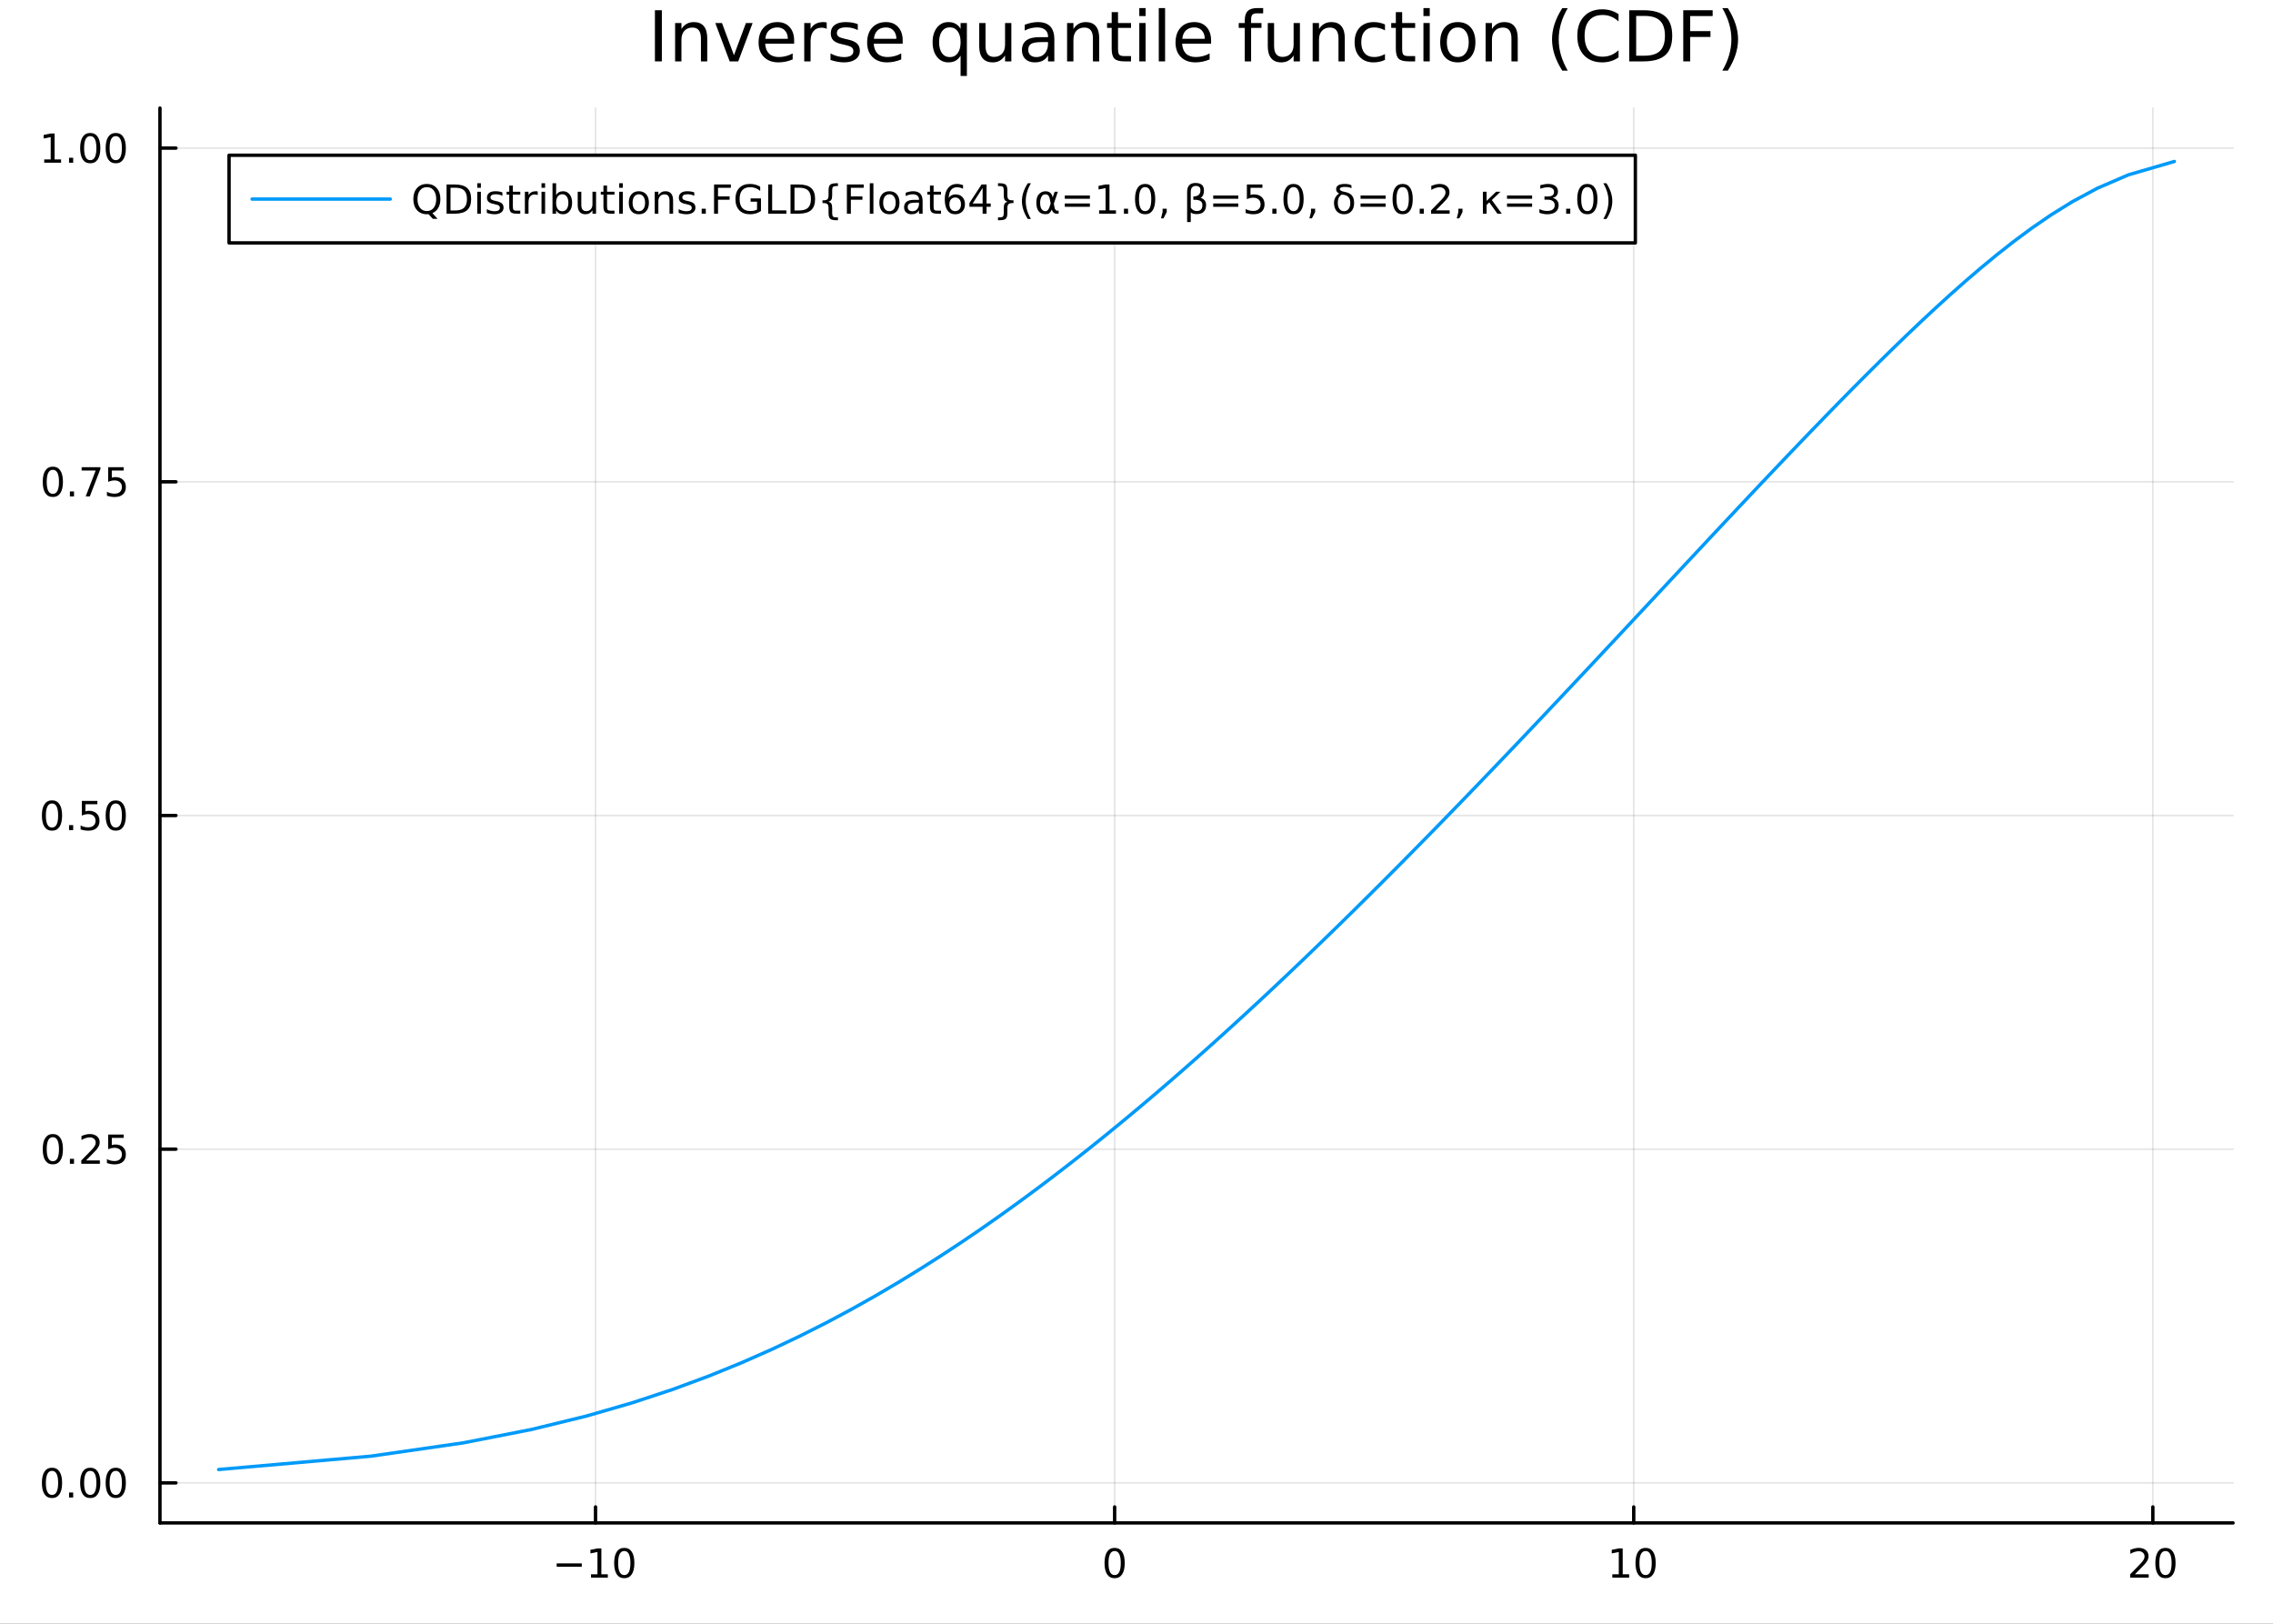 <?xml version="1.0" encoding="utf-8"?>
<svg xmlns="http://www.w3.org/2000/svg" xmlns:xlink="http://www.w3.org/1999/xlink" width="672" height="480" viewBox="0 0 2688 1920">
<rect x="0" y="0" width="2688" height="1920" fill="#333333" stroke="none"/>
<defs>
  <clipPath id="clip300">
    <rect x="0" y="0" width="2688" height="1920"/>
  </clipPath>
</defs>
<path clip-path="url(#clip300)" d="M0 1920 L2688 1920 L2688 0 L0 0  Z" fill="#ffffff" fill-rule="evenodd" fill-opacity="1"/>
<defs>
  <clipPath id="clip301">
    <rect x="537" y="0" width="1883" height="1883"/>
  </clipPath>
</defs>
<path clip-path="url(#clip300)" d="M189.154 1800.78 L2640.76 1800.78 L2640.76 127.792 L189.154 127.792  Z" fill="#ffffff" fill-rule="evenodd" fill-opacity="1"/>
<defs>
  <clipPath id="clip302">
    <rect x="189" y="127" width="2453" height="1674"/>
  </clipPath>
</defs>
<polyline clip-path="url(#clip302)" style="stroke:#000000; stroke-linecap:round; stroke-linejoin:round; stroke-width:2; stroke-opacity:0.1; fill:none" points="704.255,1800.78 704.255,127.792 "/>
<polyline clip-path="url(#clip302)" style="stroke:#000000; stroke-linecap:round; stroke-linejoin:round; stroke-width:2; stroke-opacity:0.1; fill:none" points="1318.14,1800.78 1318.14,127.792 "/>
<polyline clip-path="url(#clip302)" style="stroke:#000000; stroke-linecap:round; stroke-linejoin:round; stroke-width:2; stroke-opacity:0.1; fill:none" points="1932.02,1800.78 1932.02,127.792 "/>
<polyline clip-path="url(#clip302)" style="stroke:#000000; stroke-linecap:round; stroke-linejoin:round; stroke-width:2; stroke-opacity:0.1; fill:none" points="2545.9,1800.78 2545.9,127.792 "/>
<polyline clip-path="url(#clip300)" style="stroke:#000000; stroke-linecap:round; stroke-linejoin:round; stroke-width:4; stroke-opacity:1; fill:none" points="189.154,1800.78 2640.76,1800.78 "/>
<polyline clip-path="url(#clip300)" style="stroke:#000000; stroke-linecap:round; stroke-linejoin:round; stroke-width:4; stroke-opacity:1; fill:none" points="704.255,1800.78 704.255,1781.88 "/>
<polyline clip-path="url(#clip300)" style="stroke:#000000; stroke-linecap:round; stroke-linejoin:round; stroke-width:4; stroke-opacity:1; fill:none" points="1318.14,1800.78 1318.14,1781.88 "/>
<polyline clip-path="url(#clip300)" style="stroke:#000000; stroke-linecap:round; stroke-linejoin:round; stroke-width:4; stroke-opacity:1; fill:none" points="1932.02,1800.78 1932.02,1781.88 "/>
<polyline clip-path="url(#clip300)" style="stroke:#000000; stroke-linecap:round; stroke-linejoin:round; stroke-width:4; stroke-opacity:1; fill:none" points="2545.9,1800.78 2545.9,1781.88 "/>
<path clip-path="url(#clip300)" d="M658.318 1848.65 L687.993 1848.65 L687.993 1852.59 L658.318 1852.59 L658.318 1848.65 Z" fill="#000000" fill-rule="nonzero" fill-opacity="1" /><path clip-path="url(#clip300)" d="M698.896 1861.55 L706.535 1861.55 L706.535 1835.18 L698.225 1836.85 L698.225 1832.59 L706.489 1830.92 L711.165 1830.92 L711.165 1861.55 L718.804 1861.55 L718.804 1865.48 L698.896 1865.48 L698.896 1861.55 Z" fill="#000000" fill-rule="nonzero" fill-opacity="1" /><path clip-path="url(#clip300)" d="M738.248 1834 Q734.637 1834 732.808 1837.57 Q731.003 1841.11 731.003 1848.24 Q731.003 1855.34 732.808 1858.91 Q734.637 1862.45 738.248 1862.45 Q741.882 1862.45 743.688 1858.91 Q745.516 1855.34 745.516 1848.24 Q745.516 1841.11 743.688 1837.57 Q741.882 1834 738.248 1834 M738.248 1830.3 Q744.058 1830.3 747.114 1834.9 Q750.192 1839.49 750.192 1848.24 Q750.192 1856.96 747.114 1861.57 Q744.058 1866.15 738.248 1866.15 Q732.438 1866.15 729.359 1861.57 Q726.303 1856.96 726.303 1848.24 Q726.303 1839.49 729.359 1834.9 Q732.438 1830.3 738.248 1830.3 Z" fill="#000000" fill-rule="nonzero" fill-opacity="1" /><path clip-path="url(#clip300)" d="M1318.14 1834 Q1314.52 1834 1312.7 1837.57 Q1310.89 1841.11 1310.89 1848.24 Q1310.89 1855.34 1312.7 1858.91 Q1314.52 1862.45 1318.14 1862.45 Q1321.77 1862.45 1323.58 1858.91 Q1325.4 1855.34 1325.4 1848.24 Q1325.4 1841.11 1323.58 1837.57 Q1321.77 1834 1318.14 1834 M1318.14 1830.3 Q1323.95 1830.3 1327 1834.9 Q1330.08 1839.49 1330.08 1848.24 Q1330.08 1856.96 1327 1861.57 Q1323.95 1866.15 1318.14 1866.15 Q1312.33 1866.15 1309.25 1861.57 Q1306.19 1856.96 1306.19 1848.24 Q1306.19 1839.49 1309.25 1834.9 Q1312.33 1830.3 1318.14 1830.3 Z" fill="#000000" fill-rule="nonzero" fill-opacity="1" /><path clip-path="url(#clip300)" d="M1906.7 1861.55 L1914.34 1861.55 L1914.34 1835.18 L1906.03 1836.85 L1906.03 1832.59 L1914.3 1830.92 L1918.97 1830.92 L1918.97 1861.55 L1926.61 1861.55 L1926.61 1865.48 L1906.7 1865.48 L1906.7 1861.55 Z" fill="#000000" fill-rule="nonzero" fill-opacity="1" /><path clip-path="url(#clip300)" d="M1946.06 1834 Q1942.44 1834 1940.62 1837.57 Q1938.81 1841.11 1938.81 1848.24 Q1938.81 1855.34 1940.62 1858.91 Q1942.44 1862.45 1946.06 1862.45 Q1949.69 1862.45 1951.5 1858.91 Q1953.32 1855.34 1953.32 1848.24 Q1953.32 1841.11 1951.5 1837.57 Q1949.69 1834 1946.06 1834 M1946.06 1830.3 Q1951.87 1830.3 1954.92 1834.9 Q1958 1839.49 1958 1848.24 Q1958 1856.96 1954.92 1861.57 Q1951.87 1866.15 1946.06 1866.15 Q1940.25 1866.15 1937.17 1861.57 Q1934.11 1856.96 1934.11 1848.24 Q1934.11 1839.49 1937.17 1834.9 Q1940.25 1830.3 1946.06 1830.3 Z" fill="#000000" fill-rule="nonzero" fill-opacity="1" /><path clip-path="url(#clip300)" d="M2524.67 1861.55 L2540.99 1861.55 L2540.99 1865.48 L2519.05 1865.48 L2519.05 1861.55 Q2521.71 1858.79 2526.29 1854.16 Q2530.9 1849.51 2532.08 1848.17 Q2534.32 1845.65 2535.2 1843.91 Q2536.11 1842.15 2536.11 1840.46 Q2536.11 1837.71 2534.16 1835.97 Q2532.24 1834.23 2529.14 1834.23 Q2526.94 1834.23 2524.48 1835 Q2522.05 1835.76 2519.28 1837.31 L2519.28 1832.59 Q2522.1 1831.46 2524.55 1830.88 Q2527.01 1830.3 2529.05 1830.3 Q2534.42 1830.3 2537.61 1832.98 Q2540.8 1835.67 2540.8 1840.16 Q2540.8 1842.29 2539.99 1844.21 Q2539.21 1846.11 2537.1 1848.7 Q2536.52 1849.37 2533.42 1852.59 Q2530.32 1855.78 2524.67 1861.55 Z" fill="#000000" fill-rule="nonzero" fill-opacity="1" /><path clip-path="url(#clip300)" d="M2560.8 1834 Q2557.19 1834 2555.36 1837.57 Q2553.56 1841.11 2553.56 1848.24 Q2553.56 1855.34 2555.36 1858.91 Q2557.19 1862.45 2560.8 1862.45 Q2564.44 1862.45 2566.24 1858.91 Q2568.07 1855.34 2568.07 1848.24 Q2568.07 1841.11 2566.24 1837.57 Q2564.44 1834 2560.8 1834 M2560.8 1830.3 Q2566.61 1830.3 2569.67 1834.9 Q2572.75 1839.49 2572.75 1848.24 Q2572.75 1856.96 2569.67 1861.57 Q2566.61 1866.15 2560.8 1866.15 Q2554.99 1866.15 2551.92 1861.57 Q2548.86 1856.96 2548.86 1848.24 Q2548.86 1839.49 2551.92 1834.9 Q2554.99 1830.3 2560.8 1830.3 Z" fill="#000000" fill-rule="nonzero" fill-opacity="1" /><polyline clip-path="url(#clip302)" style="stroke:#000000; stroke-linecap:round; stroke-linejoin:round; stroke-width:2; stroke-opacity:0.1; fill:none" points="189.154,1753.43 2640.76,1753.43 "/>
<polyline clip-path="url(#clip302)" style="stroke:#000000; stroke-linecap:round; stroke-linejoin:round; stroke-width:2; stroke-opacity:0.1; fill:none" points="189.154,1358.86 2640.76,1358.86 "/>
<polyline clip-path="url(#clip302)" style="stroke:#000000; stroke-linecap:round; stroke-linejoin:round; stroke-width:2; stroke-opacity:0.1; fill:none" points="189.154,964.286 2640.76,964.286 "/>
<polyline clip-path="url(#clip302)" style="stroke:#000000; stroke-linecap:round; stroke-linejoin:round; stroke-width:2; stroke-opacity:0.1; fill:none" points="189.154,569.713 2640.76,569.713 "/>
<polyline clip-path="url(#clip302)" style="stroke:#000000; stroke-linecap:round; stroke-linejoin:round; stroke-width:2; stroke-opacity:0.1; fill:none" points="189.154,175.141 2640.76,175.141 "/>
<polyline clip-path="url(#clip300)" style="stroke:#000000; stroke-linecap:round; stroke-linejoin:round; stroke-width:4; stroke-opacity:1; fill:none" points="189.154,1800.78 189.154,127.792 "/>
<polyline clip-path="url(#clip300)" style="stroke:#000000; stroke-linecap:round; stroke-linejoin:round; stroke-width:4; stroke-opacity:1; fill:none" points="189.154,1753.43 208.052,1753.43 "/>
<polyline clip-path="url(#clip300)" style="stroke:#000000; stroke-linecap:round; stroke-linejoin:round; stroke-width:4; stroke-opacity:1; fill:none" points="189.154,1358.86 208.052,1358.86 "/>
<polyline clip-path="url(#clip300)" style="stroke:#000000; stroke-linecap:round; stroke-linejoin:round; stroke-width:4; stroke-opacity:1; fill:none" points="189.154,964.286 208.052,964.286 "/>
<polyline clip-path="url(#clip300)" style="stroke:#000000; stroke-linecap:round; stroke-linejoin:round; stroke-width:4; stroke-opacity:1; fill:none" points="189.154,569.713 208.052,569.713 "/>
<polyline clip-path="url(#clip300)" style="stroke:#000000; stroke-linecap:round; stroke-linejoin:round; stroke-width:4; stroke-opacity:1; fill:none" points="189.154,175.141 208.052,175.141 "/>
<path clip-path="url(#clip300)" d="M61.496 1739.23 Q57.885 1739.23 56.057 1742.79 Q54.251 1746.34 54.251 1753.47 Q54.251 1760.57 56.057 1764.14 Q57.885 1767.68 61.496 1767.68 Q65.131 1767.68 66.936 1764.14 Q68.765 1760.57 68.765 1753.47 Q68.765 1746.34 66.936 1742.79 Q65.131 1739.23 61.496 1739.23 M61.496 1735.53 Q67.307 1735.53 70.362 1740.13 Q73.441 1744.72 73.441 1753.47 Q73.441 1762.19 70.362 1766.8 Q67.307 1771.38 61.496 1771.38 Q55.686 1771.38 52.608 1766.8 Q49.552 1762.19 49.552 1753.47 Q49.552 1744.72 52.608 1740.13 Q55.686 1735.53 61.496 1735.53 Z" fill="#000000" fill-rule="nonzero" fill-opacity="1" /><path clip-path="url(#clip300)" d="M81.658 1764.83 L86.543 1764.83 L86.543 1770.71 L81.658 1770.71 L81.658 1764.83 Z" fill="#000000" fill-rule="nonzero" fill-opacity="1" /><path clip-path="url(#clip300)" d="M106.728 1739.23 Q103.117 1739.23 101.288 1742.79 Q99.482 1746.34 99.482 1753.47 Q99.482 1760.57 101.288 1764.14 Q103.117 1767.68 106.728 1767.68 Q110.362 1767.68 112.168 1764.14 Q113.996 1760.57 113.996 1753.47 Q113.996 1746.34 112.168 1742.79 Q110.362 1739.23 106.728 1739.23 M106.728 1735.53 Q112.538 1735.53 115.593 1740.13 Q118.672 1744.72 118.672 1753.47 Q118.672 1762.19 115.593 1766.8 Q112.538 1771.38 106.728 1771.38 Q100.918 1771.38 97.839 1766.8 Q94.783 1762.19 94.783 1753.47 Q94.783 1744.72 97.839 1740.13 Q100.918 1735.53 106.728 1735.53 Z" fill="#000000" fill-rule="nonzero" fill-opacity="1" /><path clip-path="url(#clip300)" d="M136.89 1739.23 Q133.279 1739.23 131.45 1742.79 Q129.644 1746.34 129.644 1753.47 Q129.644 1760.57 131.45 1764.14 Q133.279 1767.68 136.89 1767.68 Q140.524 1767.68 142.329 1764.14 Q144.158 1760.57 144.158 1753.47 Q144.158 1746.34 142.329 1742.79 Q140.524 1739.23 136.89 1739.23 M136.89 1735.53 Q142.7 1735.53 145.755 1740.13 Q148.834 1744.72 148.834 1753.47 Q148.834 1762.19 145.755 1766.8 Q142.7 1771.38 136.89 1771.38 Q131.079 1771.38 128.001 1766.8 Q124.945 1762.19 124.945 1753.47 Q124.945 1744.72 128.001 1740.13 Q131.079 1735.53 136.89 1735.53 Z" fill="#000000" fill-rule="nonzero" fill-opacity="1" /><path clip-path="url(#clip300)" d="M62.492 1344.66 Q58.881 1344.66 57.052 1348.22 Q55.246 1351.76 55.246 1358.89 Q55.246 1366 57.052 1369.56 Q58.881 1373.11 62.492 1373.11 Q66.126 1373.11 67.932 1369.56 Q69.76 1366 69.76 1358.89 Q69.76 1351.76 67.932 1348.22 Q66.126 1344.66 62.492 1344.66 M62.492 1340.95 Q68.302 1340.95 71.358 1345.56 Q74.436 1350.14 74.436 1358.89 Q74.436 1367.62 71.358 1372.23 Q68.302 1376.81 62.492 1376.81 Q56.682 1376.81 53.603 1372.23 Q50.547 1367.62 50.547 1358.89 Q50.547 1350.14 53.603 1345.56 Q56.682 1340.95 62.492 1340.95 Z" fill="#000000" fill-rule="nonzero" fill-opacity="1" /><path clip-path="url(#clip300)" d="M82.654 1370.26 L87.538 1370.26 L87.538 1376.14 L82.654 1376.14 L82.654 1370.26 Z" fill="#000000" fill-rule="nonzero" fill-opacity="1" /><path clip-path="url(#clip300)" d="M101.751 1372.2 L118.07 1372.2 L118.07 1376.14 L96.126 1376.14 L96.126 1372.2 Q98.788 1369.45 103.371 1364.82 Q107.978 1360.17 109.158 1358.82 Q111.404 1356.3 112.283 1354.56 Q113.186 1352.8 113.186 1351.12 Q113.186 1348.36 111.242 1346.62 Q109.32 1344.89 106.218 1344.89 Q104.019 1344.89 101.566 1345.65 Q99.135 1346.42 96.357 1347.97 L96.357 1343.24 Q99.181 1342.11 101.635 1341.53 Q104.089 1340.95 106.126 1340.95 Q111.496 1340.95 114.691 1343.64 Q117.885 1346.32 117.885 1350.81 Q117.885 1352.94 117.075 1354.87 Q116.288 1356.76 114.181 1359.36 Q113.603 1360.03 110.501 1363.24 Q107.399 1366.44 101.751 1372.2 Z" fill="#000000" fill-rule="nonzero" fill-opacity="1" /><path clip-path="url(#clip300)" d="M127.931 1341.58 L146.288 1341.58 L146.288 1345.51 L132.214 1345.51 L132.214 1353.99 Q133.232 1353.64 134.251 1353.48 Q135.269 1353.29 136.288 1353.29 Q142.075 1353.29 145.454 1356.46 Q148.834 1359.63 148.834 1365.05 Q148.834 1370.63 145.362 1373.73 Q141.89 1376.81 135.57 1376.81 Q133.394 1376.81 131.126 1376.44 Q128.88 1376.07 126.473 1375.33 L126.473 1370.63 Q128.556 1371.76 130.779 1372.32 Q133.001 1372.87 135.478 1372.87 Q139.482 1372.87 141.82 1370.77 Q144.158 1368.66 144.158 1365.05 Q144.158 1361.44 141.82 1359.33 Q139.482 1357.23 135.478 1357.23 Q133.603 1357.23 131.728 1357.64 Q129.876 1358.06 127.931 1358.94 L127.931 1341.58 Z" fill="#000000" fill-rule="nonzero" fill-opacity="1" /><path clip-path="url(#clip300)" d="M61.496 950.084 Q57.885 950.084 56.057 953.649 Q54.251 957.191 54.251 964.32 Q54.251 971.427 56.057 974.992 Q57.885 978.533 61.496 978.533 Q65.131 978.533 66.936 974.992 Q68.765 971.427 68.765 964.32 Q68.765 957.191 66.936 953.649 Q65.131 950.084 61.496 950.084 M61.496 946.381 Q67.307 946.381 70.362 950.987 Q73.441 955.57 73.441 964.32 Q73.441 973.047 70.362 977.654 Q67.307 982.237 61.496 982.237 Q55.686 982.237 52.608 977.654 Q49.552 973.047 49.552 964.32 Q49.552 955.57 52.608 950.987 Q55.686 946.381 61.496 946.381 Z" fill="#000000" fill-rule="nonzero" fill-opacity="1" /><path clip-path="url(#clip300)" d="M81.658 975.686 L86.543 975.686 L86.543 981.566 L81.658 981.566 L81.658 975.686 Z" fill="#000000" fill-rule="nonzero" fill-opacity="1" /><path clip-path="url(#clip300)" d="M96.774 947.006 L115.13 947.006 L115.13 950.941 L101.056 950.941 L101.056 959.413 Q102.075 959.066 103.094 958.904 Q104.112 958.719 105.131 958.719 Q110.918 958.719 114.297 961.89 Q117.677 965.061 117.677 970.478 Q117.677 976.056 114.205 979.158 Q110.732 982.237 104.413 982.237 Q102.237 982.237 99.969 981.867 Q97.723 981.496 95.316 980.756 L95.316 976.056 Q97.399 977.191 99.621 977.746 Q101.844 978.302 104.32 978.302 Q108.325 978.302 110.663 976.195 Q113.001 974.089 113.001 970.478 Q113.001 966.867 110.663 964.76 Q108.325 962.654 104.32 962.654 Q102.445 962.654 100.57 963.07 Q98.719 963.487 96.774 964.367 L96.774 947.006 Z" fill="#000000" fill-rule="nonzero" fill-opacity="1" /><path clip-path="url(#clip300)" d="M136.89 950.084 Q133.279 950.084 131.45 953.649 Q129.644 957.191 129.644 964.32 Q129.644 971.427 131.45 974.992 Q133.279 978.533 136.89 978.533 Q140.524 978.533 142.329 974.992 Q144.158 971.427 144.158 964.32 Q144.158 957.191 142.329 953.649 Q140.524 950.084 136.89 950.084 M136.89 946.381 Q142.7 946.381 145.755 950.987 Q148.834 955.57 148.834 964.32 Q148.834 973.047 145.755 977.654 Q142.7 982.237 136.89 982.237 Q131.079 982.237 128.001 977.654 Q124.945 973.047 124.945 964.32 Q124.945 955.57 128.001 950.987 Q131.079 946.381 136.89 946.381 Z" fill="#000000" fill-rule="nonzero" fill-opacity="1" /><path clip-path="url(#clip300)" d="M62.492 555.512 Q58.881 555.512 57.052 559.077 Q55.246 562.618 55.246 569.748 Q55.246 576.854 57.052 580.419 Q58.881 583.961 62.492 583.961 Q66.126 583.961 67.932 580.419 Q69.76 576.854 69.76 569.748 Q69.76 562.618 67.932 559.077 Q66.126 555.512 62.492 555.512 M62.492 551.808 Q68.302 551.808 71.358 556.415 Q74.436 560.998 74.436 569.748 Q74.436 578.475 71.358 583.081 Q68.302 587.665 62.492 587.665 Q56.682 587.665 53.603 583.081 Q50.547 578.475 50.547 569.748 Q50.547 560.998 53.603 556.415 Q56.682 551.808 62.492 551.808 Z" fill="#000000" fill-rule="nonzero" fill-opacity="1" /><path clip-path="url(#clip300)" d="M82.654 581.114 L87.538 581.114 L87.538 586.993 L82.654 586.993 L82.654 581.114 Z" fill="#000000" fill-rule="nonzero" fill-opacity="1" /><path clip-path="url(#clip300)" d="M96.543 552.433 L118.765 552.433 L118.765 554.424 L106.218 586.993 L101.334 586.993 L113.14 556.368 L96.543 556.368 L96.543 552.433 Z" fill="#000000" fill-rule="nonzero" fill-opacity="1" /><path clip-path="url(#clip300)" d="M127.931 552.433 L146.288 552.433 L146.288 556.368 L132.214 556.368 L132.214 564.841 Q133.232 564.493 134.251 564.331 Q135.269 564.146 136.288 564.146 Q142.075 564.146 145.454 567.317 Q148.834 570.489 148.834 575.905 Q148.834 581.484 145.362 584.586 Q141.89 587.665 135.57 587.665 Q133.394 587.665 131.126 587.294 Q128.88 586.924 126.473 586.183 L126.473 581.484 Q128.556 582.618 130.779 583.174 Q133.001 583.729 135.478 583.729 Q139.482 583.729 141.82 581.623 Q144.158 579.516 144.158 575.905 Q144.158 572.294 141.82 570.188 Q139.482 568.081 135.478 568.081 Q133.603 568.081 131.728 568.498 Q129.876 568.915 127.931 569.794 L127.931 552.433 Z" fill="#000000" fill-rule="nonzero" fill-opacity="1" /><path clip-path="url(#clip300)" d="M52.307 188.486 L59.946 188.486 L59.946 162.12 L51.635 163.787 L51.635 159.527 L59.899 157.861 L64.575 157.861 L64.575 188.486 L72.214 188.486 L72.214 192.421 L52.307 192.421 L52.307 188.486 Z" fill="#000000" fill-rule="nonzero" fill-opacity="1" /><path clip-path="url(#clip300)" d="M81.658 186.541 L86.543 186.541 L86.543 192.421 L81.658 192.421 L81.658 186.541 Z" fill="#000000" fill-rule="nonzero" fill-opacity="1" /><path clip-path="url(#clip300)" d="M106.728 160.94 Q103.117 160.94 101.288 164.504 Q99.482 168.046 99.482 175.176 Q99.482 182.282 101.288 185.847 Q103.117 189.388 106.728 189.388 Q110.362 189.388 112.168 185.847 Q113.996 182.282 113.996 175.176 Q113.996 168.046 112.168 164.504 Q110.362 160.94 106.728 160.94 M106.728 157.236 Q112.538 157.236 115.593 161.842 Q118.672 166.426 118.672 175.176 Q118.672 183.902 115.593 188.509 Q112.538 193.092 106.728 193.092 Q100.918 193.092 97.839 188.509 Q94.783 183.902 94.783 175.176 Q94.783 166.426 97.839 161.842 Q100.918 157.236 106.728 157.236 Z" fill="#000000" fill-rule="nonzero" fill-opacity="1" /><path clip-path="url(#clip300)" d="M136.89 160.94 Q133.279 160.94 131.45 164.504 Q129.644 168.046 129.644 175.176 Q129.644 182.282 131.45 185.847 Q133.279 189.388 136.89 189.388 Q140.524 189.388 142.329 185.847 Q144.158 182.282 144.158 175.176 Q144.158 168.046 142.329 164.504 Q140.524 160.94 136.89 160.94 M136.89 157.236 Q142.7 157.236 145.755 161.842 Q148.834 166.426 148.834 175.176 Q148.834 183.902 145.755 188.509 Q142.7 193.092 136.89 193.092 Q131.079 193.092 128.001 188.509 Q124.945 183.902 124.945 175.176 Q124.945 166.426 128.001 161.842 Q131.079 157.236 136.89 157.236 Z" fill="#000000" fill-rule="nonzero" fill-opacity="1" /><path clip-path="url(#clip300)" d="M774.507 12.096 L782.69 12.096 L782.69 72.576 L774.507 72.576 L774.507 12.096 Z" fill="#000000" fill-rule="nonzero" fill-opacity="1" /><path clip-path="url(#clip300)" d="M836.364 45.192 L836.364 72.576 L828.911 72.576 L828.911 45.435 Q828.911 38.994 826.399 35.794 Q823.888 32.594 818.864 32.594 Q812.829 32.594 809.345 36.442 Q805.861 40.29 805.861 46.934 L805.861 72.576 L798.367 72.576 L798.367 27.206 L805.861 27.206 L805.861 34.254 Q808.535 30.163 812.14 28.138 Q815.786 26.112 820.525 26.112 Q828.344 26.112 832.354 30.973 Q836.364 35.794 836.364 45.192 Z" fill="#000000" fill-rule="nonzero" fill-opacity="1" /><path clip-path="url(#clip300)" d="M845.884 27.206 L853.783 27.206 L867.961 65.284 L882.14 27.206 L890.039 27.206 L873.025 72.576 L862.898 72.576 L845.884 27.206 Z" fill="#000000" fill-rule="nonzero" fill-opacity="1" /><path clip-path="url(#clip300)" d="M939.136 48.028 L939.136 51.673 L904.865 51.673 Q905.351 59.37 909.483 63.421 Q913.656 67.431 921.069 67.431 Q925.363 67.431 929.373 66.378 Q933.424 65.325 937.394 63.218 L937.394 70.267 Q933.383 71.968 929.171 72.86 Q924.958 73.751 920.623 73.751 Q909.767 73.751 903.407 67.431 Q897.087 61.112 897.087 50.337 Q897.087 39.197 903.083 32.675 Q909.119 26.112 919.327 26.112 Q928.482 26.112 933.789 32.026 Q939.136 37.9 939.136 48.028 M931.682 45.84 Q931.601 39.723 928.239 36.077 Q924.917 32.431 919.408 32.431 Q913.169 32.431 909.402 35.956 Q905.675 39.48 905.108 45.88 L931.682 45.84 Z" fill="#000000" fill-rule="nonzero" fill-opacity="1" /><path clip-path="url(#clip300)" d="M977.66 34.173 Q976.404 33.444 974.905 33.12 Q973.447 32.756 971.665 32.756 Q965.345 32.756 961.942 36.888 Q958.58 40.979 958.58 48.676 L958.58 72.576 L951.086 72.576 L951.086 27.206 L958.58 27.206 L958.58 34.254 Q960.93 30.122 964.697 28.138 Q968.464 26.112 973.852 26.112 Q974.622 26.112 975.553 26.234 Q976.485 26.315 977.619 26.517 L977.66 34.173 Z" fill="#000000" fill-rule="nonzero" fill-opacity="1" /><path clip-path="url(#clip300)" d="M1014.4 28.543 L1014.4 35.591 Q1011.24 33.971 1007.84 33.161 Q1004.44 32.35 1000.79 32.35 Q995.241 32.35 992.446 34.052 Q989.691 35.753 989.691 39.156 Q989.691 41.749 991.676 43.248 Q993.661 44.706 999.656 46.043 L1002.21 46.61 Q1010.15 48.311 1013.47 51.43 Q1016.83 54.509 1016.83 60.059 Q1016.83 66.378 1011.81 70.064 Q1006.83 73.751 998.076 73.751 Q994.431 73.751 990.461 73.022 Q986.531 72.333 982.156 70.915 L982.156 63.218 Q986.288 65.365 990.299 66.459 Q994.309 67.512 998.238 67.512 Q1003.5 67.512 1006.34 65.73 Q1009.18 63.907 1009.18 60.626 Q1009.18 57.588 1007.11 55.967 Q1005.08 54.347 998.157 52.848 L995.565 52.24 Q988.638 50.782 985.559 47.785 Q982.48 44.746 982.48 39.48 Q982.48 33.08 987.017 29.596 Q991.554 26.112 999.899 26.112 Q1004.03 26.112 1007.68 26.72 Q1011.32 27.327 1014.4 28.543 Z" fill="#000000" fill-rule="nonzero" fill-opacity="1" /><path clip-path="url(#clip300)" d="M1067.51 48.028 L1067.51 51.673 L1033.24 51.673 Q1033.72 59.37 1037.86 63.421 Q1042.03 67.431 1049.44 67.431 Q1053.74 67.431 1057.75 66.378 Q1061.8 65.325 1065.77 63.218 L1065.77 70.267 Q1061.76 71.968 1057.54 72.86 Q1053.33 73.751 1049 73.751 Q1038.14 73.751 1031.78 67.431 Q1025.46 61.112 1025.46 50.337 Q1025.46 39.197 1031.46 32.675 Q1037.49 26.112 1047.7 26.112 Q1056.86 26.112 1062.16 32.026 Q1067.51 37.9 1067.51 48.028 M1060.06 45.84 Q1059.97 39.723 1056.61 36.077 Q1053.29 32.431 1047.78 32.431 Q1041.54 32.431 1037.78 35.956 Q1034.05 39.48 1033.48 45.88 L1060.06 45.84 Z" fill="#000000" fill-rule="nonzero" fill-opacity="1" /><path clip-path="url(#clip300)" d="M1110.57 49.931 Q1110.57 58.155 1113.93 62.854 Q1117.34 67.512 1123.25 67.512 Q1129.16 67.512 1132.57 62.854 Q1135.97 58.155 1135.97 49.931 Q1135.97 41.708 1132.57 37.05 Q1129.16 32.35 1123.25 32.35 Q1117.34 32.35 1113.93 37.05 Q1110.57 41.708 1110.57 49.931 M1135.97 65.77 Q1133.62 69.821 1130.01 71.806 Q1126.45 73.751 1121.43 73.751 Q1113.2 73.751 1108.02 67.188 Q1102.87 60.626 1102.87 49.931 Q1102.87 39.237 1108.02 32.675 Q1113.2 26.112 1121.43 26.112 Q1126.45 26.112 1130.01 28.097 Q1133.62 30.041 1135.97 34.092 L1135.97 27.206 L1143.42 27.206 L1143.42 89.833 L1135.97 89.833 L1135.97 65.77 Z" fill="#000000" fill-rule="nonzero" fill-opacity="1" /><path clip-path="url(#clip300)" d="M1158.01 54.671 L1158.01 27.206 L1165.46 27.206 L1165.46 54.387 Q1165.46 60.828 1167.97 64.069 Q1170.48 67.269 1175.51 67.269 Q1181.54 67.269 1185.03 63.421 Q1188.55 59.573 1188.55 52.929 L1188.55 27.206 L1196 27.206 L1196 72.576 L1188.55 72.576 L1188.55 65.608 Q1185.84 69.74 1182.23 71.766 Q1178.67 73.751 1173.93 73.751 Q1166.11 73.751 1162.06 68.89 Q1158.01 64.029 1158.01 54.671 M1176.76 26.112 L1176.76 26.112 Z" fill="#000000" fill-rule="nonzero" fill-opacity="1" /><path clip-path="url(#clip300)" d="M1231.98 49.769 Q1222.94 49.769 1219.46 51.835 Q1215.97 53.901 1215.97 58.884 Q1215.97 62.854 1218.57 65.203 Q1221.2 67.512 1225.7 67.512 Q1231.89 67.512 1235.62 63.137 Q1239.39 58.722 1239.39 51.43 L1239.39 49.769 L1231.98 49.769 M1246.84 46.691 L1246.84 72.576 L1239.39 72.576 L1239.39 65.689 Q1236.84 69.821 1233.03 71.806 Q1229.22 73.751 1223.71 73.751 Q1216.74 73.751 1212.61 69.862 Q1208.52 65.933 1208.52 59.37 Q1208.52 51.714 1213.63 47.825 Q1218.77 43.936 1228.94 43.936 L1239.39 43.936 L1239.39 43.207 Q1239.39 38.062 1235.99 35.267 Q1232.62 32.431 1226.51 32.431 Q1222.62 32.431 1218.93 33.363 Q1215.25 34.295 1211.84 36.158 L1211.84 29.272 Q1215.93 27.692 1219.78 26.922 Q1223.63 26.112 1227.28 26.112 Q1237.12 26.112 1241.98 31.216 Q1246.84 36.32 1246.84 46.691 Z" fill="#000000" fill-rule="nonzero" fill-opacity="1" /><path clip-path="url(#clip300)" d="M1299.91 45.192 L1299.91 72.576 L1292.46 72.576 L1292.46 45.435 Q1292.46 38.994 1289.94 35.794 Q1287.43 32.594 1282.41 32.594 Q1276.37 32.594 1272.89 36.442 Q1269.41 40.29 1269.41 46.934 L1269.41 72.576 L1261.91 72.576 L1261.91 27.206 L1269.41 27.206 L1269.41 34.254 Q1272.08 30.163 1275.68 28.138 Q1279.33 26.112 1284.07 26.112 Q1291.89 26.112 1295.9 30.973 Q1299.91 35.794 1299.91 45.192 Z" fill="#000000" fill-rule="nonzero" fill-opacity="1" /><path clip-path="url(#clip300)" d="M1322.15 14.324 L1322.15 27.206 L1337.5 27.206 L1337.5 32.999 L1322.15 32.999 L1322.15 57.628 Q1322.15 63.178 1323.65 64.758 Q1325.19 66.338 1329.85 66.338 L1337.5 66.338 L1337.5 72.576 L1329.85 72.576 Q1321.22 72.576 1317.94 69.376 Q1314.65 66.135 1314.65 57.628 L1314.65 32.999 L1309.19 32.999 L1309.19 27.206 L1314.65 27.206 L1314.65 14.324 L1322.15 14.324 Z" fill="#000000" fill-rule="nonzero" fill-opacity="1" /><path clip-path="url(#clip300)" d="M1347.3 27.206 L1354.76 27.206 L1354.76 72.576 L1347.3 72.576 L1347.3 27.206 M1347.3 9.544 L1354.76 9.544 L1354.76 18.983 L1347.3 18.983 L1347.3 9.544 Z" fill="#000000" fill-rule="nonzero" fill-opacity="1" /><path clip-path="url(#clip300)" d="M1370.35 9.544 L1377.81 9.544 L1377.81 72.576 L1370.35 72.576 L1370.35 9.544 Z" fill="#000000" fill-rule="nonzero" fill-opacity="1" /><path clip-path="url(#clip300)" d="M1432.21 48.028 L1432.21 51.673 L1397.94 51.673 Q1398.43 59.37 1402.56 63.421 Q1406.73 67.431 1414.14 67.431 Q1418.44 67.431 1422.45 66.378 Q1426.5 65.325 1430.47 63.218 L1430.47 70.267 Q1426.46 71.968 1422.25 72.86 Q1418.03 73.751 1413.7 73.751 Q1402.84 73.751 1396.48 67.431 Q1390.16 61.112 1390.16 50.337 Q1390.16 39.197 1396.16 32.675 Q1402.19 26.112 1412.4 26.112 Q1421.56 26.112 1426.86 32.026 Q1432.21 37.9 1432.21 48.028 M1424.76 45.84 Q1424.68 39.723 1421.31 36.077 Q1417.99 32.431 1412.48 32.431 Q1406.25 32.431 1402.48 35.956 Q1398.75 39.48 1398.18 45.88 L1424.76 45.84 Z" fill="#000000" fill-rule="nonzero" fill-opacity="1" /><path clip-path="url(#clip300)" d="M1493.79 9.544 L1493.79 15.742 L1486.66 15.742 Q1482.65 15.742 1481.07 17.362 Q1479.53 18.983 1479.53 23.195 L1479.53 27.206 L1491.8 27.206 L1491.8 32.999 L1479.53 32.999 L1479.53 72.576 L1472.03 72.576 L1472.03 32.999 L1464.9 32.999 L1464.9 27.206 L1472.03 27.206 L1472.03 24.046 Q1472.03 16.471 1475.56 13.028 Q1479.08 9.544 1486.74 9.544 L1493.79 9.544 Z" fill="#000000" fill-rule="nonzero" fill-opacity="1" /><path clip-path="url(#clip300)" d="M1499.25 54.671 L1499.25 27.206 L1506.71 27.206 L1506.71 54.387 Q1506.71 60.828 1509.22 64.069 Q1511.73 67.269 1516.75 67.269 Q1522.79 67.269 1526.27 63.421 Q1529.8 59.573 1529.8 52.929 L1529.8 27.206 L1537.25 27.206 L1537.25 72.576 L1529.8 72.576 L1529.8 65.608 Q1527.08 69.74 1523.48 71.766 Q1519.91 73.751 1515.17 73.751 Q1507.36 73.751 1503.31 68.89 Q1499.25 64.029 1499.25 54.671 M1518.01 26.112 L1518.01 26.112 Z" fill="#000000" fill-rule="nonzero" fill-opacity="1" /><path clip-path="url(#clip300)" d="M1590.32 45.192 L1590.32 72.576 L1582.86 72.576 L1582.86 45.435 Q1582.86 38.994 1580.35 35.794 Q1577.84 32.594 1572.82 32.594 Q1566.78 32.594 1563.3 36.442 Q1559.82 40.29 1559.82 46.934 L1559.82 72.576 L1552.32 72.576 L1552.32 27.206 L1559.82 27.206 L1559.82 34.254 Q1562.49 30.163 1566.09 28.138 Q1569.74 26.112 1574.48 26.112 Q1582.3 26.112 1586.31 30.973 Q1590.32 35.794 1590.32 45.192 Z" fill="#000000" fill-rule="nonzero" fill-opacity="1" /><path clip-path="url(#clip300)" d="M1637.84 28.948 L1637.84 35.915 Q1634.68 34.173 1631.48 33.323 Q1628.32 32.431 1625.08 32.431 Q1617.82 32.431 1613.81 37.05 Q1609.8 41.627 1609.8 49.931 Q1609.8 58.236 1613.81 62.854 Q1617.82 67.431 1625.08 67.431 Q1628.32 67.431 1631.48 66.581 Q1634.68 65.689 1637.84 63.948 L1637.84 70.834 Q1634.72 72.292 1631.35 73.022 Q1628.03 73.751 1624.27 73.751 Q1614.02 73.751 1607.98 67.31 Q1601.94 60.869 1601.94 49.931 Q1601.94 38.832 1608.02 32.472 Q1614.14 26.112 1624.75 26.112 Q1628.19 26.112 1631.48 26.841 Q1634.76 27.53 1637.84 28.948 Z" fill="#000000" fill-rule="nonzero" fill-opacity="1" /><path clip-path="url(#clip300)" d="M1658.17 14.324 L1658.17 27.206 L1673.52 27.206 L1673.52 32.999 L1658.17 32.999 L1658.17 57.628 Q1658.17 63.178 1659.67 64.758 Q1661.21 66.338 1665.87 66.338 L1673.52 66.338 L1673.52 72.576 L1665.87 72.576 Q1657.24 72.576 1653.96 69.376 Q1650.68 66.135 1650.68 57.628 L1650.68 32.999 L1645.21 32.999 L1645.21 27.206 L1650.68 27.206 L1650.68 14.324 L1658.17 14.324 Z" fill="#000000" fill-rule="nonzero" fill-opacity="1" /><path clip-path="url(#clip300)" d="M1683.33 27.206 L1690.78 27.206 L1690.78 72.576 L1683.33 72.576 L1683.33 27.206 M1683.33 9.544 L1690.78 9.544 L1690.78 18.983 L1683.33 18.983 L1683.33 9.544 Z" fill="#000000" fill-rule="nonzero" fill-opacity="1" /><path clip-path="url(#clip300)" d="M1723.96 32.431 Q1717.96 32.431 1714.48 37.131 Q1711 41.789 1711 49.931 Q1711 58.074 1714.44 62.773 Q1717.92 67.431 1723.96 67.431 Q1729.91 67.431 1733.4 62.732 Q1736.88 58.033 1736.88 49.931 Q1736.88 41.87 1733.4 37.171 Q1729.91 32.431 1723.96 32.431 M1723.96 26.112 Q1733.68 26.112 1739.23 32.431 Q1744.78 38.751 1744.78 49.931 Q1744.78 61.071 1739.23 67.431 Q1733.68 73.751 1723.96 73.751 Q1714.2 73.751 1708.65 67.431 Q1703.14 61.071 1703.14 49.931 Q1703.14 38.751 1708.65 32.431 Q1714.2 26.112 1723.96 26.112 Z" fill="#000000" fill-rule="nonzero" fill-opacity="1" /><path clip-path="url(#clip300)" d="M1794.85 45.192 L1794.85 72.576 L1787.4 72.576 L1787.4 45.435 Q1787.4 38.994 1784.88 35.794 Q1782.37 32.594 1777.35 32.594 Q1771.31 32.594 1767.83 36.442 Q1764.35 40.29 1764.35 46.934 L1764.35 72.576 L1756.85 72.576 L1756.85 27.206 L1764.35 27.206 L1764.35 34.254 Q1767.02 30.163 1770.62 28.138 Q1774.27 26.112 1779.01 26.112 Q1786.83 26.112 1790.84 30.973 Q1794.85 35.794 1794.85 45.192 Z" fill="#000000" fill-rule="nonzero" fill-opacity="1" /><path clip-path="url(#clip300)" d="M1853.99 9.625 Q1848.56 18.942 1845.93 28.057 Q1843.3 37.171 1843.3 46.529 Q1843.3 55.886 1845.93 65.082 Q1848.6 74.237 1853.99 83.513 L1847.51 83.513 Q1841.43 73.994 1838.4 64.798 Q1835.4 55.603 1835.4 46.529 Q1835.4 37.495 1838.4 28.34 Q1841.39 19.185 1847.51 9.625 L1853.99 9.625 Z" fill="#000000" fill-rule="nonzero" fill-opacity="1" /><path clip-path="url(#clip300)" d="M1914.07 16.755 L1914.07 25.383 Q1909.93 21.535 1905.24 19.631 Q1900.58 17.727 1895.31 17.727 Q1884.94 17.727 1879.43 24.087 Q1873.92 30.406 1873.92 42.397 Q1873.92 54.347 1879.43 60.707 Q1884.94 67.026 1895.31 67.026 Q1900.58 67.026 1905.24 65.122 Q1909.93 63.218 1914.07 59.37 L1914.07 67.918 Q1909.77 70.834 1904.95 72.292 Q1900.17 73.751 1894.83 73.751 Q1881.09 73.751 1873.19 65.365 Q1865.29 56.94 1865.29 42.397 Q1865.29 27.814 1873.19 19.428 Q1881.09 11.002 1894.83 11.002 Q1900.25 11.002 1905.03 12.461 Q1909.85 13.878 1914.07 16.755 Z" fill="#000000" fill-rule="nonzero" fill-opacity="1" /><path clip-path="url(#clip300)" d="M1934.89 18.82 L1934.89 65.852 L1944.77 65.852 Q1957.29 65.852 1963.08 60.18 Q1968.92 54.509 1968.92 42.275 Q1968.92 30.122 1963.08 24.492 Q1957.29 18.82 1944.77 18.82 L1934.89 18.82 M1926.71 12.096 L1943.52 12.096 Q1961.1 12.096 1969.32 19.428 Q1977.54 26.72 1977.54 42.275 Q1977.54 57.912 1969.28 65.244 Q1961.02 72.576 1943.52 72.576 L1926.71 72.576 L1926.71 12.096 Z" fill="#000000" fill-rule="nonzero" fill-opacity="1" /><path clip-path="url(#clip300)" d="M1990.59 12.096 L2025.35 12.096 L2025.35 18.983 L1998.77 18.983 L1998.77 36.806 L2022.75 36.806 L2022.75 43.693 L1998.77 43.693 L1998.77 72.576 L1990.59 72.576 L1990.59 12.096 Z" fill="#000000" fill-rule="nonzero" fill-opacity="1" /><path clip-path="url(#clip300)" d="M2036.81 9.625 L2043.29 9.625 Q2049.37 19.185 2052.36 28.34 Q2055.4 37.495 2055.4 46.529 Q2055.4 55.603 2052.36 64.798 Q2049.37 73.994 2043.29 83.513 L2036.81 83.513 Q2042.2 74.237 2044.83 65.082 Q2047.5 55.886 2047.5 46.529 Q2047.5 37.171 2044.83 28.057 Q2042.2 18.942 2036.81 9.625 Z" fill="#000000" fill-rule="nonzero" fill-opacity="1" /><polyline clip-path="url(#clip302)" style="stroke:#009af9; stroke-linecap:round; stroke-linejoin:round; stroke-width:4; stroke-opacity:1; fill:none" points="258.539,1737.65 438.574,1721.86 547.975,1706.08 628.46,1690.3 693.105,1674.52 747.732,1658.73 795.449,1642.95 838.11,1627.17 876.911,1611.38 912.669,1595.6 945.966,1579.82 977.234,1564.04 1006.8,1548.25 1034.91,1532.47 1061.78,1516.69 1087.56,1500.9 1112.39,1485.12 1136.38,1469.34 1159.62,1453.56 1182.19,1437.77 1204.15,1421.99 1225.56,1406.21 1246.47,1390.42 1266.94,1374.64 1286.98,1358.86 1306.64,1343.08 1325.96,1327.29 1344.94,1311.51 1363.62,1295.73 1382.03,1279.94 1400.17,1264.16 1418.07,1248.38 1435.74,1232.59 1453.21,1216.81 1470.47,1201.03 1487.55,1185.25 1504.45,1169.46 1521.19,1153.68 1537.77,1137.9 1554.21,1122.11 1570.52,1106.33 1586.69,1090.55 1602.75,1074.77 1618.69,1058.98 1634.52,1043.2 1650.25,1027.42 1665.89,1011.63 1681.43,995.852 1696.9,980.069 1712.28,964.286 1727.59,948.503 1742.83,932.72 1758.01,916.937 1773.13,901.154 1788.19,885.371 1803.21,869.588 1818.17,853.805 1833.09,838.023 1847.98,822.24 1862.83,806.457 1877.65,790.674 1892.45,774.891 1907.22,759.108 1921.98,743.325 1936.72,727.542 1951.46,711.759 1966.19,695.976 1980.93,680.194 1995.67,664.411 2010.43,648.628 2025.2,632.845 2039.99,617.062 2054.82,601.279 2069.69,585.496 2084.6,569.713 2099.57,553.93 2114.6,538.147 2129.7,522.365 2144.9,506.582 2160.19,490.799 2175.59,475.016 2191.13,459.233 2206.83,443.45 2222.7,427.667 2238.78,411.884 2255.09,396.101 2271.69,380.318 2288.62,364.536 2305.94,348.753 2323.74,332.97 2342.13,317.187 2361.25,301.404 2381.31,285.621 2402.61,269.838 2425.61,254.055 2451.09,238.272 2480.5,222.49 2517.12,206.707 2571.37,190.924 "/>
<path clip-path="url(#clip300)" d="M270.874 287.238 L1933.92 287.238 L1933.92 183.558 L270.874 183.558  Z" fill="#ffffff" fill-rule="evenodd" fill-opacity="1"/>
<polyline clip-path="url(#clip300)" style="stroke:#000000; stroke-linecap:round; stroke-linejoin:round; stroke-width:4; stroke-opacity:1; fill:none" points="270.874,287.238 1933.92,287.238 1933.92,183.558 270.874,183.558 270.874,287.238 "/>
<polyline clip-path="url(#clip300)" style="stroke:#009af9; stroke-linecap:round; stroke-linejoin:round; stroke-width:4; stroke-opacity:1; fill:none" points="298.114,235.398 461.554,235.398 "/>
<path clip-path="url(#clip300)" d="M504.813 221.29 Q499.72 221.29 496.711 225.086 Q493.725 228.882 493.725 235.433 Q493.725 241.961 496.711 245.757 Q499.72 249.553 504.813 249.553 Q509.905 249.553 512.868 245.757 Q515.854 241.961 515.854 235.433 Q515.854 228.882 512.868 225.086 Q509.905 221.29 504.813 221.29 M511.364 252.053 L517.521 258.789 L511.873 258.789 L506.757 253.257 Q505.993 253.303 505.577 253.327 Q505.183 253.35 504.813 253.35 Q497.521 253.35 493.146 248.489 Q488.794 243.604 488.794 235.433 Q488.794 227.239 493.146 222.378 Q497.521 217.493 504.813 217.493 Q512.081 217.493 516.433 222.378 Q520.785 227.239 520.785 235.433 Q520.785 241.452 518.354 245.734 Q515.947 250.016 511.364 252.053 Z" fill="#000000" fill-rule="nonzero" fill-opacity="1" /><path clip-path="url(#clip300)" d="M532.775 221.961 L532.775 248.836 L538.424 248.836 Q545.576 248.836 548.887 245.595 Q552.22 242.354 552.22 235.364 Q552.22 228.419 548.887 225.202 Q545.576 221.961 538.424 221.961 L532.775 221.961 M528.1 218.118 L537.706 218.118 Q547.752 218.118 552.451 222.308 Q557.15 226.475 557.15 235.364 Q557.15 244.299 552.428 248.489 Q547.706 252.678 537.706 252.678 L528.1 252.678 L528.1 218.118 Z" fill="#000000" fill-rule="nonzero" fill-opacity="1" /><path clip-path="url(#clip300)" d="M564.419 226.753 L568.678 226.753 L568.678 252.678 L564.419 252.678 L564.419 226.753 M564.419 216.66 L568.678 216.66 L568.678 222.054 L564.419 222.054 L564.419 216.66 Z" fill="#000000" fill-rule="nonzero" fill-opacity="1" /><path clip-path="url(#clip300)" d="M594.118 227.516 L594.118 231.544 Q592.312 230.618 590.368 230.155 Q588.423 229.692 586.34 229.692 Q583.169 229.692 581.572 230.665 Q579.997 231.637 579.997 233.581 Q579.997 235.063 581.132 235.919 Q582.266 236.753 585.692 237.516 L587.15 237.84 Q591.687 238.813 593.585 240.595 Q595.507 242.354 595.507 245.526 Q595.507 249.137 592.636 251.243 Q589.789 253.35 584.789 253.35 Q582.706 253.35 580.437 252.933 Q578.192 252.539 575.692 251.729 L575.692 247.331 Q578.053 248.558 580.345 249.183 Q582.636 249.785 584.882 249.785 Q587.891 249.785 589.511 248.766 Q591.132 247.725 591.132 245.85 Q591.132 244.114 589.951 243.188 Q588.794 242.262 584.835 241.405 L583.354 241.058 Q579.396 240.225 577.636 238.512 Q575.877 236.776 575.877 233.766 Q575.877 230.109 578.47 228.118 Q581.062 226.128 585.831 226.128 Q588.192 226.128 590.275 226.475 Q592.358 226.822 594.118 227.516 Z" fill="#000000" fill-rule="nonzero" fill-opacity="1" /><path clip-path="url(#clip300)" d="M606.502 219.392 L606.502 226.753 L615.275 226.753 L615.275 230.063 L606.502 230.063 L606.502 244.137 Q606.502 247.308 607.358 248.211 Q608.238 249.114 610.9 249.114 L615.275 249.114 L615.275 252.678 L610.9 252.678 Q605.97 252.678 604.095 250.85 Q602.22 248.998 602.22 244.137 L602.22 230.063 L599.095 230.063 L599.095 226.753 L602.22 226.753 L602.22 219.392 L606.502 219.392 Z" fill="#000000" fill-rule="nonzero" fill-opacity="1" /><path clip-path="url(#clip300)" d="M635.9 230.734 Q635.182 230.317 634.326 230.132 Q633.493 229.924 632.474 229.924 Q628.863 229.924 626.918 232.285 Q624.997 234.623 624.997 239.021 L624.997 252.678 L620.715 252.678 L620.715 226.753 L624.997 226.753 L624.997 230.78 Q626.34 228.419 628.493 227.285 Q630.645 226.128 633.724 226.128 Q634.164 226.128 634.696 226.197 Q635.229 226.243 635.877 226.359 L635.9 230.734 Z" fill="#000000" fill-rule="nonzero" fill-opacity="1" /><path clip-path="url(#clip300)" d="M640.367 226.753 L644.627 226.753 L644.627 252.678 L640.367 252.678 L640.367 226.753 M640.367 216.66 L644.627 216.66 L644.627 222.054 L640.367 222.054 L640.367 216.66 Z" fill="#000000" fill-rule="nonzero" fill-opacity="1" /><path clip-path="url(#clip300)" d="M672.15 239.739 Q672.15 235.04 670.205 232.378 Q668.284 229.692 664.904 229.692 Q661.525 229.692 659.58 232.378 Q657.659 235.04 657.659 239.739 Q657.659 244.438 659.58 247.123 Q661.525 249.785 664.904 249.785 Q668.284 249.785 670.205 247.123 Q672.15 244.438 672.15 239.739 M657.659 230.688 Q659.002 228.373 661.039 227.262 Q663.099 226.128 665.946 226.128 Q670.668 226.128 673.608 229.878 Q676.571 233.628 676.571 239.739 Q676.571 245.85 673.608 249.6 Q670.668 253.35 665.946 253.35 Q663.099 253.35 661.039 252.239 Q659.002 251.104 657.659 248.789 L657.659 252.678 L653.377 252.678 L653.377 216.66 L657.659 216.66 L657.659 230.688 Z" fill="#000000" fill-rule="nonzero" fill-opacity="1" /><path clip-path="url(#clip300)" d="M683.191 242.447 L683.191 226.753 L687.451 226.753 L687.451 242.285 Q687.451 245.965 688.886 247.817 Q690.321 249.646 693.191 249.646 Q696.64 249.646 698.631 247.447 Q700.645 245.248 700.645 241.452 L700.645 226.753 L704.904 226.753 L704.904 252.678 L700.645 252.678 L700.645 248.697 Q699.094 251.058 697.034 252.215 Q694.997 253.35 692.289 253.35 Q687.821 253.35 685.506 250.572 Q683.191 247.794 683.191 242.447 M693.909 226.128 L693.909 226.128 Z" fill="#000000" fill-rule="nonzero" fill-opacity="1" /><path clip-path="url(#clip300)" d="M717.89 219.392 L717.89 226.753 L726.663 226.753 L726.663 230.063 L717.89 230.063 L717.89 244.137 Q717.89 247.308 718.747 248.211 Q719.626 249.114 722.288 249.114 L726.663 249.114 L726.663 252.678 L722.288 252.678 Q717.358 252.678 715.483 250.85 Q713.608 248.998 713.608 244.137 L713.608 230.063 L710.483 230.063 L710.483 226.753 L713.608 226.753 L713.608 219.392 L717.89 219.392 Z" fill="#000000" fill-rule="nonzero" fill-opacity="1" /><path clip-path="url(#clip300)" d="M732.265 226.753 L736.524 226.753 L736.524 252.678 L732.265 252.678 L732.265 226.753 M732.265 216.66 L736.524 216.66 L736.524 222.054 L732.265 222.054 L732.265 216.66 Z" fill="#000000" fill-rule="nonzero" fill-opacity="1" /><path clip-path="url(#clip300)" d="M755.483 229.739 Q752.057 229.739 750.066 232.424 Q748.075 235.086 748.075 239.739 Q748.075 244.391 750.043 247.077 Q752.034 249.739 755.483 249.739 Q758.885 249.739 760.876 247.053 Q762.867 244.368 762.867 239.739 Q762.867 235.132 760.876 232.447 Q758.885 229.739 755.483 229.739 M755.483 226.128 Q761.038 226.128 764.209 229.739 Q767.381 233.35 767.381 239.739 Q767.381 246.104 764.209 249.739 Q761.038 253.35 755.483 253.35 Q749.904 253.35 746.733 249.739 Q743.585 246.104 743.585 239.739 Q743.585 233.35 746.733 229.739 Q749.904 226.128 755.483 226.128 Z" fill="#000000" fill-rule="nonzero" fill-opacity="1" /><path clip-path="url(#clip300)" d="M795.992 237.03 L795.992 252.678 L791.732 252.678 L791.732 237.169 Q791.732 233.489 790.297 231.66 Q788.862 229.831 785.992 229.831 Q782.543 229.831 780.552 232.03 Q778.561 234.229 778.561 238.026 L778.561 252.678 L774.279 252.678 L774.279 226.753 L778.561 226.753 L778.561 230.78 Q780.089 228.442 782.149 227.285 Q784.232 226.128 786.941 226.128 Q791.408 226.128 793.7 228.905 Q795.992 231.66 795.992 237.03 Z" fill="#000000" fill-rule="nonzero" fill-opacity="1" /><path clip-path="url(#clip300)" d="M821.015 227.516 L821.015 231.544 Q819.209 230.618 817.265 230.155 Q815.32 229.692 813.237 229.692 Q810.066 229.692 808.468 230.665 Q806.894 231.637 806.894 233.581 Q806.894 235.063 808.029 235.919 Q809.163 236.753 812.589 237.516 L814.047 237.84 Q818.584 238.813 820.482 240.595 Q822.404 242.354 822.404 245.526 Q822.404 249.137 819.533 251.243 Q816.686 253.35 811.686 253.35 Q809.603 253.35 807.334 252.933 Q805.089 252.539 802.589 251.729 L802.589 247.331 Q804.95 248.558 807.242 249.183 Q809.533 249.785 811.779 249.785 Q814.788 249.785 816.408 248.766 Q818.029 247.725 818.029 245.85 Q818.029 244.114 816.848 243.188 Q815.691 242.262 811.732 241.405 L810.251 241.058 Q806.293 240.225 804.533 238.512 Q802.774 236.776 802.774 233.766 Q802.774 230.109 805.367 228.118 Q807.959 226.128 812.728 226.128 Q815.089 226.128 817.172 226.475 Q819.255 226.822 821.015 227.516 Z" fill="#000000" fill-rule="nonzero" fill-opacity="1" /><path clip-path="url(#clip300)" d="M829.788 246.799 L834.672 246.799 L834.672 252.678 L829.788 252.678 L829.788 246.799 Z" fill="#000000" fill-rule="nonzero" fill-opacity="1" /><path clip-path="url(#clip300)" d="M844.44 218.118 L864.301 218.118 L864.301 222.054 L849.116 222.054 L849.116 232.239 L862.82 232.239 L862.82 236.174 L849.116 236.174 L849.116 252.678 L844.44 252.678 L844.44 218.118 Z" fill="#000000" fill-rule="nonzero" fill-opacity="1" /><path clip-path="url(#clip300)" d="M895.274 247.748 L895.274 238.465 L887.635 238.465 L887.635 234.623 L899.903 234.623 L899.903 249.461 Q897.195 251.382 893.931 252.377 Q890.667 253.35 886.963 253.35 Q878.862 253.35 874.278 248.627 Q869.718 243.882 869.718 235.433 Q869.718 226.961 874.278 222.239 Q878.862 217.493 886.963 217.493 Q890.343 217.493 893.375 218.327 Q896.431 219.16 899 220.78 L899 225.757 Q896.408 223.558 893.491 222.447 Q890.574 221.336 887.357 221.336 Q881.014 221.336 877.82 224.878 Q874.649 228.419 874.649 235.433 Q874.649 242.424 877.82 245.965 Q881.014 249.507 887.357 249.507 Q889.834 249.507 891.778 249.09 Q893.723 248.651 895.274 247.748 Z" fill="#000000" fill-rule="nonzero" fill-opacity="1" /><path clip-path="url(#clip300)" d="M908.445 218.118 L913.121 218.118 L913.121 248.743 L929.949 248.743 L929.949 252.678 L908.445 252.678 L908.445 218.118 Z" fill="#000000" fill-rule="nonzero" fill-opacity="1" /><path clip-path="url(#clip300)" d="M939.533 221.961 L939.533 248.836 L945.181 248.836 Q952.333 248.836 955.644 245.595 Q958.977 242.354 958.977 235.364 Q958.977 228.419 955.644 225.202 Q952.333 221.961 945.181 221.961 L939.533 221.961 M934.857 218.118 L944.463 218.118 Q954.509 218.118 959.208 222.308 Q963.907 226.475 963.907 235.364 Q963.907 244.299 959.185 248.489 Q954.463 252.678 944.463 252.678 L934.857 252.678 L934.857 218.118 Z" fill="#000000" fill-rule="nonzero" fill-opacity="1" /><path clip-path="url(#clip300)" d="M990.944 257.076 L990.944 260.41 L989.509 260.41 Q983.745 260.41 981.778 258.697 Q979.833 256.984 979.833 251.868 L979.833 246.336 Q979.833 242.84 978.583 241.498 Q977.333 240.155 974.046 240.155 L972.634 240.155 L972.634 236.845 L974.046 236.845 Q977.356 236.845 978.583 235.526 Q979.833 234.183 979.833 230.734 L979.833 225.179 Q979.833 220.063 981.778 218.373 Q983.745 216.66 989.509 216.66 L990.944 216.66 L990.944 219.97 L989.37 219.97 Q986.106 219.97 985.111 220.989 Q984.116 222.007 984.116 225.271 L984.116 231.012 Q984.116 234.646 983.051 236.29 Q982.009 237.933 979.463 238.512 Q982.032 239.137 983.074 240.78 Q984.116 242.424 984.116 246.035 L984.116 251.776 Q984.116 255.039 985.111 256.058 Q986.106 257.076 989.37 257.076 L990.944 257.076 Z" fill="#000000" fill-rule="nonzero" fill-opacity="1" /><path clip-path="url(#clip300)" d="M1001.52 218.118 L1021.38 218.118 L1021.38 222.054 L1006.2 222.054 L1006.2 232.239 L1019.9 232.239 L1019.9 236.174 L1006.2 236.174 L1006.2 252.678 L1001.52 252.678 L1001.52 218.118 Z" fill="#000000" fill-rule="nonzero" fill-opacity="1" /><path clip-path="url(#clip300)" d="M1028.61 216.66 L1032.87 216.66 L1032.87 252.678 L1028.61 252.678 L1028.61 216.66 Z" fill="#000000" fill-rule="nonzero" fill-opacity="1" /><path clip-path="url(#clip300)" d="M1051.82 229.739 Q1048.4 229.739 1046.41 232.424 Q1044.42 235.086 1044.42 239.739 Q1044.42 244.391 1046.38 247.077 Q1048.37 249.739 1051.82 249.739 Q1055.23 249.739 1057.22 247.053 Q1059.21 244.368 1059.21 239.739 Q1059.21 235.132 1057.22 232.447 Q1055.23 229.739 1051.82 229.739 M1051.82 226.128 Q1057.38 226.128 1060.55 229.739 Q1063.72 233.35 1063.72 239.739 Q1063.72 246.104 1060.55 249.739 Q1057.38 253.35 1051.82 253.35 Q1046.24 253.35 1043.07 249.739 Q1039.93 246.104 1039.93 239.739 Q1039.93 233.35 1043.07 229.739 Q1046.24 226.128 1051.82 226.128 Z" fill="#000000" fill-rule="nonzero" fill-opacity="1" /><path clip-path="url(#clip300)" d="M1082.56 239.646 Q1077.4 239.646 1075.41 240.827 Q1073.42 242.007 1073.42 244.854 Q1073.42 247.123 1074.9 248.465 Q1076.41 249.785 1078.98 249.785 Q1082.52 249.785 1084.65 247.285 Q1086.8 244.762 1086.8 240.595 L1086.8 239.646 L1082.56 239.646 M1091.06 237.887 L1091.06 252.678 L1086.8 252.678 L1086.8 248.743 Q1085.34 251.104 1083.17 252.239 Q1080.99 253.35 1077.84 253.35 Q1073.86 253.35 1071.5 251.127 Q1069.16 248.882 1069.16 245.132 Q1069.16 240.757 1072.08 238.535 Q1075.02 236.313 1080.83 236.313 L1086.8 236.313 L1086.8 235.896 Q1086.8 232.956 1084.86 231.359 Q1082.93 229.739 1079.44 229.739 Q1077.22 229.739 1075.11 230.271 Q1073 230.803 1071.06 231.868 L1071.06 227.933 Q1073.4 227.03 1075.6 226.591 Q1077.8 226.128 1079.88 226.128 Q1085.5 226.128 1088.28 229.044 Q1091.06 231.961 1091.06 237.887 Z" fill="#000000" fill-rule="nonzero" fill-opacity="1" /><path clip-path="url(#clip300)" d="M1104.05 219.392 L1104.05 226.753 L1112.82 226.753 L1112.82 230.063 L1104.05 230.063 L1104.05 244.137 Q1104.05 247.308 1104.9 248.211 Q1105.78 249.114 1108.44 249.114 L1112.82 249.114 L1112.82 252.678 L1108.44 252.678 Q1103.51 252.678 1101.64 250.85 Q1099.76 248.998 1099.76 244.137 L1099.76 230.063 L1096.64 230.063 L1096.64 226.753 L1099.76 226.753 L1099.76 219.392 L1104.05 219.392 Z" fill="#000000" fill-rule="nonzero" fill-opacity="1" /><path clip-path="url(#clip300)" d="M1129.6 233.535 Q1126.45 233.535 1124.6 235.688 Q1122.77 237.84 1122.77 241.59 Q1122.77 245.317 1124.6 247.493 Q1126.45 249.646 1129.6 249.646 Q1132.75 249.646 1134.58 247.493 Q1136.43 245.317 1136.43 241.59 Q1136.43 237.84 1134.58 235.688 Q1132.75 233.535 1129.6 233.535 M1138.88 218.882 L1138.88 223.141 Q1137.12 222.308 1135.32 221.868 Q1133.54 221.429 1131.78 221.429 Q1127.15 221.429 1124.69 224.554 Q1122.26 227.678 1121.92 233.998 Q1123.28 231.984 1125.34 230.919 Q1127.4 229.831 1129.88 229.831 Q1135.09 229.831 1138.1 233.003 Q1141.13 236.151 1141.13 241.59 Q1141.13 246.915 1137.98 250.132 Q1134.83 253.35 1129.6 253.35 Q1123.61 253.35 1120.43 248.766 Q1117.26 244.16 1117.26 235.433 Q1117.26 227.239 1121.15 222.378 Q1125.04 217.493 1131.59 217.493 Q1133.35 217.493 1135.13 217.841 Q1136.94 218.188 1138.88 218.882 Z" fill="#000000" fill-rule="nonzero" fill-opacity="1" /><path clip-path="url(#clip300)" d="M1162.03 222.192 L1150.23 240.641 L1162.03 240.641 L1162.03 222.192 M1160.8 218.118 L1166.68 218.118 L1166.68 240.641 L1171.61 240.641 L1171.61 244.53 L1166.68 244.53 L1166.68 252.678 L1162.03 252.678 L1162.03 244.53 L1146.43 244.53 L1146.43 240.016 L1160.8 218.118 Z" fill="#000000" fill-rule="nonzero" fill-opacity="1" /><path clip-path="url(#clip300)" d="M1180.2 257.076 L1181.82 257.076 Q1185.06 257.076 1186.04 256.081 Q1187.03 255.086 1187.03 251.776 L1187.03 246.035 Q1187.03 242.424 1188.07 240.78 Q1189.11 239.137 1191.68 238.512 Q1189.11 237.933 1188.07 236.29 Q1187.03 234.646 1187.03 231.012 L1187.03 225.271 Q1187.03 221.984 1186.04 220.989 Q1185.06 219.97 1181.82 219.97 L1180.2 219.97 L1180.2 216.66 L1181.66 216.66 Q1187.42 216.66 1189.35 218.373 Q1191.29 220.063 1191.29 225.179 L1191.29 230.734 Q1191.29 234.183 1192.54 235.526 Q1193.79 236.845 1197.08 236.845 L1198.51 236.845 L1198.51 240.155 L1197.08 240.155 Q1193.79 240.155 1192.54 241.498 Q1191.29 242.84 1191.29 246.336 L1191.29 251.868 Q1191.29 256.984 1189.35 258.697 Q1187.42 260.41 1181.66 260.41 L1180.2 260.41 L1180.2 257.076 Z" fill="#000000" fill-rule="nonzero" fill-opacity="1" /><path clip-path="url(#clip300)" d="M1219.14 216.706 Q1216.04 222.03 1214.53 227.239 Q1213.03 232.447 1213.03 237.794 Q1213.03 243.141 1214.53 248.396 Q1216.06 253.627 1219.14 258.928 L1215.43 258.928 Q1211.96 253.489 1210.23 248.234 Q1208.51 242.979 1208.51 237.794 Q1208.51 232.632 1210.23 227.401 Q1211.94 222.169 1215.43 216.706 L1219.14 216.706 Z" fill="#000000" fill-rule="nonzero" fill-opacity="1" /><path clip-path="url(#clip300)" d="M1242.52 240.618 L1241.5 235.271 Q1240.46 229.785 1236.34 229.785 Q1233.23 229.785 1231.82 232.331 Q1230.04 235.526 1230.04 239.739 Q1230.04 244.831 1231.78 247.262 Q1233.54 249.739 1236.34 249.739 Q1239.44 249.739 1241.11 244.808 L1242.52 240.618 M1244.9 233.535 L1247.19 226.753 L1250.99 226.753 L1246.24 240.803 L1247.17 245.873 Q1247.38 247.007 1248.19 247.956 Q1249.14 249.067 1249.88 249.067 L1251.92 249.067 L1251.92 252.678 L1249.37 252.678 Q1247.19 252.678 1245.25 250.734 Q1244.3 249.762 1243.91 247.725 Q1242.84 250.294 1240.67 252.308 Q1239.65 253.257 1236.34 253.257 Q1230.9 253.257 1228.26 249.739 Q1225.55 246.104 1225.55 239.739 Q1225.55 232.933 1228.49 229.739 Q1231.75 226.174 1236.34 226.174 Q1243.54 226.174 1244.9 233.535 Z" fill="#000000" fill-rule="nonzero" fill-opacity="1" /><path clip-path="url(#clip300)" d="M1259.21 231.151 L1288.88 231.151 L1288.88 235.04 L1259.21 235.04 L1259.21 231.151 M1259.21 240.595 L1288.88 240.595 L1288.88 244.53 L1259.21 244.53 L1259.21 240.595 Z" fill="#000000" fill-rule="nonzero" fill-opacity="1" /><path clip-path="url(#clip300)" d="M1299.79 248.743 L1307.42 248.743 L1307.42 222.378 L1299.11 224.044 L1299.11 219.785 L1307.38 218.118 L1312.05 218.118 L1312.05 248.743 L1319.69 248.743 L1319.69 252.678 L1299.79 252.678 L1299.79 248.743 Z" fill="#000000" fill-rule="nonzero" fill-opacity="1" /><path clip-path="url(#clip300)" d="M1329.14 246.799 L1334.02 246.799 L1334.02 252.678 L1329.14 252.678 L1329.14 246.799 Z" fill="#000000" fill-rule="nonzero" fill-opacity="1" /><path clip-path="url(#clip300)" d="M1354.21 221.197 Q1350.6 221.197 1348.77 224.762 Q1346.96 228.303 1346.96 235.433 Q1346.96 242.54 1348.77 246.104 Q1350.6 249.646 1354.21 249.646 Q1357.84 249.646 1359.65 246.104 Q1361.47 242.54 1361.47 235.433 Q1361.47 228.303 1359.65 224.762 Q1357.84 221.197 1354.21 221.197 M1354.21 217.493 Q1360.02 217.493 1363.07 222.1 Q1366.15 226.683 1366.15 235.433 Q1366.15 244.16 1363.07 248.766 Q1360.02 253.35 1354.21 253.35 Q1348.4 253.35 1345.32 248.766 Q1342.26 244.16 1342.26 235.433 Q1342.26 226.683 1345.32 222.1 Q1348.4 217.493 1354.21 217.493 Z" fill="#000000" fill-rule="nonzero" fill-opacity="1" /><path clip-path="url(#clip300)" d="M1374.85 246.799 L1379.74 246.799 L1379.74 250.78 L1375.94 258.188 L1372.96 258.188 L1374.85 250.78 L1374.85 246.799 Z" fill="#000000" fill-rule="nonzero" fill-opacity="1" /><path clip-path="url(#clip300)" d="M1408.16 251.081 L1408.16 262.539 L1403.88 262.539 L1403.88 226.915 Q1403.88 216.359 1413.74 216.359 Q1423.79 216.359 1423.79 225.271 Q1423.79 231.614 1419.81 233.928 Q1426.29 236.012 1426.29 242.192 Q1426.29 253.164 1415.13 253.164 Q1410.22 253.164 1408.16 251.081 M1408.16 245.526 Q1410.73 249.53 1415.29 249.53 Q1421.96 249.53 1421.96 242.262 Q1421.96 235.734 1411.22 236.243 L1411.22 232.308 Q1419.62 232.308 1419.62 224.901 Q1419.62 219.831 1414.21 219.831 Q1408.16 219.831 1408.16 227.054 L1408.16 245.526 Z" fill="#000000" fill-rule="nonzero" fill-opacity="1" /><path clip-path="url(#clip300)" d="M1434.72 231.151 L1464.39 231.151 L1464.39 235.04 L1434.72 235.04 L1434.72 231.151 M1434.72 240.595 L1464.39 240.595 L1464.39 244.53 L1434.72 244.53 L1434.72 240.595 Z" fill="#000000" fill-rule="nonzero" fill-opacity="1" /><path clip-path="url(#clip300)" d="M1474.53 218.118 L1492.89 218.118 L1492.89 222.054 L1478.81 222.054 L1478.81 230.526 Q1479.83 230.178 1480.85 230.016 Q1481.87 229.831 1482.89 229.831 Q1488.67 229.831 1492.05 233.003 Q1495.43 236.174 1495.43 241.59 Q1495.43 247.169 1491.96 250.271 Q1488.49 253.35 1482.17 253.35 Q1479.99 253.35 1477.72 252.979 Q1475.48 252.609 1473.07 251.868 L1473.07 247.169 Q1475.15 248.303 1477.38 248.859 Q1479.6 249.414 1482.08 249.414 Q1486.08 249.414 1488.42 247.308 Q1490.76 245.202 1490.76 241.59 Q1490.76 237.979 1488.42 235.873 Q1486.08 233.766 1482.08 233.766 Q1480.2 233.766 1478.33 234.183 Q1476.47 234.6 1474.53 235.479 L1474.53 218.118 Z" fill="#000000" fill-rule="nonzero" fill-opacity="1" /><path clip-path="url(#clip300)" d="M1504.65 246.799 L1509.53 246.799 L1509.53 252.678 L1504.65 252.678 L1504.65 246.799 Z" fill="#000000" fill-rule="nonzero" fill-opacity="1" /><path clip-path="url(#clip300)" d="M1529.71 221.197 Q1526.1 221.197 1524.27 224.762 Q1522.47 228.303 1522.47 235.433 Q1522.47 242.54 1524.27 246.104 Q1526.1 249.646 1529.71 249.646 Q1533.35 249.646 1535.15 246.104 Q1536.98 242.54 1536.98 235.433 Q1536.98 228.303 1535.15 224.762 Q1533.35 221.197 1529.71 221.197 M1529.71 217.493 Q1535.52 217.493 1538.58 222.1 Q1541.66 226.683 1541.66 235.433 Q1541.66 244.16 1538.58 248.766 Q1535.52 253.35 1529.71 253.35 Q1523.9 253.35 1520.83 248.766 Q1517.77 244.16 1517.77 235.433 Q1517.77 226.683 1520.83 222.1 Q1523.9 217.493 1529.71 217.493 Z" fill="#000000" fill-rule="nonzero" fill-opacity="1" /><path clip-path="url(#clip300)" d="M1550.36 246.799 L1555.25 246.799 L1555.25 250.78 L1551.45 258.188 L1548.46 258.188 L1550.36 250.78 L1550.36 246.799 Z" fill="#000000" fill-rule="nonzero" fill-opacity="1" /><path clip-path="url(#clip300)" d="M1598.19 222.655 Q1595.83 221.035 1590.29 221.035 Q1584.44 221.035 1584.44 223.743 Q1584.44 225.873 1590.55 226.984 Q1595.36 227.841 1598.07 230.433 Q1601.36 233.558 1601.36 239.97 Q1601.36 246.104 1598.19 249.715 Q1595.02 253.35 1589.46 253.35 Q1583.93 253.35 1580.73 249.715 Q1577.56 246.104 1577.56 239.739 Q1577.56 235.016 1580.73 231.197 Q1581.96 229.716 1583.7 228.882 Q1580.08 227.054 1580.08 223.79 Q1580.08 217.493 1590.29 217.493 Q1595.41 217.493 1598.19 219.114 L1598.19 222.655 M1586.89 230.04 Q1585.32 230.711 1584.04 232.401 Q1582.05 235.016 1582.05 239.739 Q1582.05 244.438 1584.02 247.077 Q1586.01 249.739 1589.46 249.739 Q1592.86 249.739 1594.85 247.053 Q1596.84 244.368 1596.84 239.97 Q1596.84 235.364 1594.74 233.141 Q1592.49 230.757 1589.58 230.503 Q1588.09 230.364 1586.89 230.04 Z" fill="#000000" fill-rule="nonzero" fill-opacity="1" /><path clip-path="url(#clip300)" d="M1608.97 231.151 L1638.65 231.151 L1638.65 235.04 L1608.97 235.04 L1608.97 231.151 M1608.97 240.595 L1638.65 240.595 L1638.65 244.53 L1608.97 244.53 L1608.97 240.595 Z" fill="#000000" fill-rule="nonzero" fill-opacity="1" /><path clip-path="url(#clip300)" d="M1658.74 221.197 Q1655.13 221.197 1653.3 224.762 Q1651.5 228.303 1651.5 235.433 Q1651.5 242.54 1653.3 246.104 Q1655.13 249.646 1658.74 249.646 Q1662.38 249.646 1664.18 246.104 Q1666.01 242.54 1666.01 235.433 Q1666.01 228.303 1664.18 224.762 Q1662.38 221.197 1658.74 221.197 M1658.74 217.493 Q1664.55 217.493 1667.61 222.1 Q1670.69 226.683 1670.69 235.433 Q1670.69 244.16 1667.61 248.766 Q1664.55 253.35 1658.74 253.35 Q1652.93 253.35 1649.85 248.766 Q1646.8 244.16 1646.8 235.433 Q1646.8 226.683 1649.85 222.1 Q1652.93 217.493 1658.74 217.493 Z" fill="#000000" fill-rule="nonzero" fill-opacity="1" /><path clip-path="url(#clip300)" d="M1678.9 246.799 L1683.79 246.799 L1683.79 252.678 L1678.9 252.678 L1678.9 246.799 Z" fill="#000000" fill-rule="nonzero" fill-opacity="1" /><path clip-path="url(#clip300)" d="M1698 248.743 L1714.32 248.743 L1714.32 252.678 L1692.38 252.678 L1692.38 248.743 Q1695.04 245.989 1699.62 241.359 Q1704.23 236.706 1705.41 235.364 Q1707.65 232.841 1708.53 231.104 Q1709.44 229.345 1709.44 227.655 Q1709.44 224.901 1707.49 223.165 Q1705.57 221.429 1702.47 221.429 Q1700.27 221.429 1697.82 222.192 Q1695.38 222.956 1692.61 224.507 L1692.61 219.785 Q1695.43 218.651 1697.88 218.072 Q1700.34 217.493 1702.38 217.493 Q1707.75 217.493 1710.94 220.179 Q1714.13 222.864 1714.13 227.354 Q1714.13 229.484 1713.32 231.405 Q1712.54 233.303 1710.43 235.896 Q1709.85 236.567 1706.75 239.785 Q1703.65 242.979 1698 248.743 Z" fill="#000000" fill-rule="nonzero" fill-opacity="1" /><path clip-path="url(#clip300)" d="M1724.62 246.799 L1729.51 246.799 L1729.51 250.78 L1725.71 258.188 L1722.72 258.188 L1724.62 250.78 L1724.62 246.799 Z" fill="#000000" fill-rule="nonzero" fill-opacity="1" /><path clip-path="url(#clip300)" d="M1753.63 226.753 L1758.02 226.753 L1758.02 237.516 L1769.2 226.753 L1774.39 226.753 L1764.18 236.521 L1775.99 252.678 L1770.78 252.678 L1761.19 239.299 L1758.02 242.285 L1758.02 252.678 L1753.63 252.678 L1753.63 226.753 Z" fill="#000000" fill-rule="nonzero" fill-opacity="1" /><path clip-path="url(#clip300)" d="M1782.17 231.151 L1811.84 231.151 L1811.84 235.04 L1782.17 235.04 L1782.17 231.151 M1782.17 240.595 L1811.84 240.595 L1811.84 244.53 L1782.17 244.53 L1782.17 240.595 Z" fill="#000000" fill-rule="nonzero" fill-opacity="1" /><path clip-path="url(#clip300)" d="M1836.1 234.044 Q1839.46 234.762 1841.33 237.03 Q1843.23 239.299 1843.23 242.632 Q1843.23 247.748 1839.71 250.549 Q1836.19 253.35 1829.71 253.35 Q1827.54 253.35 1825.22 252.91 Q1822.93 252.493 1820.48 251.637 L1820.48 247.123 Q1822.42 248.257 1824.74 248.836 Q1827.05 249.414 1829.57 249.414 Q1833.97 249.414 1836.26 247.678 Q1838.58 245.942 1838.58 242.632 Q1838.58 239.577 1836.43 237.864 Q1834.3 236.128 1830.48 236.128 L1826.45 236.128 L1826.45 232.285 L1830.66 232.285 Q1834.11 232.285 1835.94 230.919 Q1837.77 229.53 1837.77 226.938 Q1837.77 224.276 1835.87 222.864 Q1834 221.429 1830.48 221.429 Q1828.56 221.429 1826.36 221.845 Q1824.16 222.262 1821.52 223.141 L1821.52 218.975 Q1824.18 218.234 1826.5 217.864 Q1828.83 217.493 1830.89 217.493 Q1836.22 217.493 1839.32 219.924 Q1842.42 222.331 1842.42 226.452 Q1842.42 229.322 1840.78 231.313 Q1839.13 233.28 1836.1 234.044 Z" fill="#000000" fill-rule="nonzero" fill-opacity="1" /><path clip-path="url(#clip300)" d="M1852.1 246.799 L1856.98 246.799 L1856.98 252.678 L1852.1 252.678 L1852.1 246.799 Z" fill="#000000" fill-rule="nonzero" fill-opacity="1" /><path clip-path="url(#clip300)" d="M1877.17 221.197 Q1873.56 221.197 1871.73 224.762 Q1869.92 228.303 1869.92 235.433 Q1869.92 242.54 1871.73 246.104 Q1873.56 249.646 1877.17 249.646 Q1880.8 249.646 1882.61 246.104 Q1884.43 242.54 1884.43 235.433 Q1884.43 228.303 1882.61 224.762 Q1880.8 221.197 1877.17 221.197 M1877.17 217.493 Q1882.98 217.493 1886.03 222.1 Q1889.11 226.683 1889.11 235.433 Q1889.11 244.16 1886.03 248.766 Q1882.98 253.35 1877.17 253.35 Q1871.36 253.35 1868.28 248.766 Q1865.22 244.16 1865.22 235.433 Q1865.22 226.683 1868.28 222.1 Q1871.36 217.493 1877.17 217.493 Z" fill="#000000" fill-rule="nonzero" fill-opacity="1" /><path clip-path="url(#clip300)" d="M1896.06 216.706 L1899.76 216.706 Q1903.23 222.169 1904.94 227.401 Q1906.68 232.632 1906.68 237.794 Q1906.68 242.979 1904.94 248.234 Q1903.23 253.489 1899.76 258.928 L1896.06 258.928 Q1899.13 253.627 1900.64 248.396 Q1902.17 243.141 1902.17 237.794 Q1902.17 232.447 1900.64 227.239 Q1899.13 222.03 1896.06 216.706 Z" fill="#000000" fill-rule="nonzero" fill-opacity="1" /></svg>
